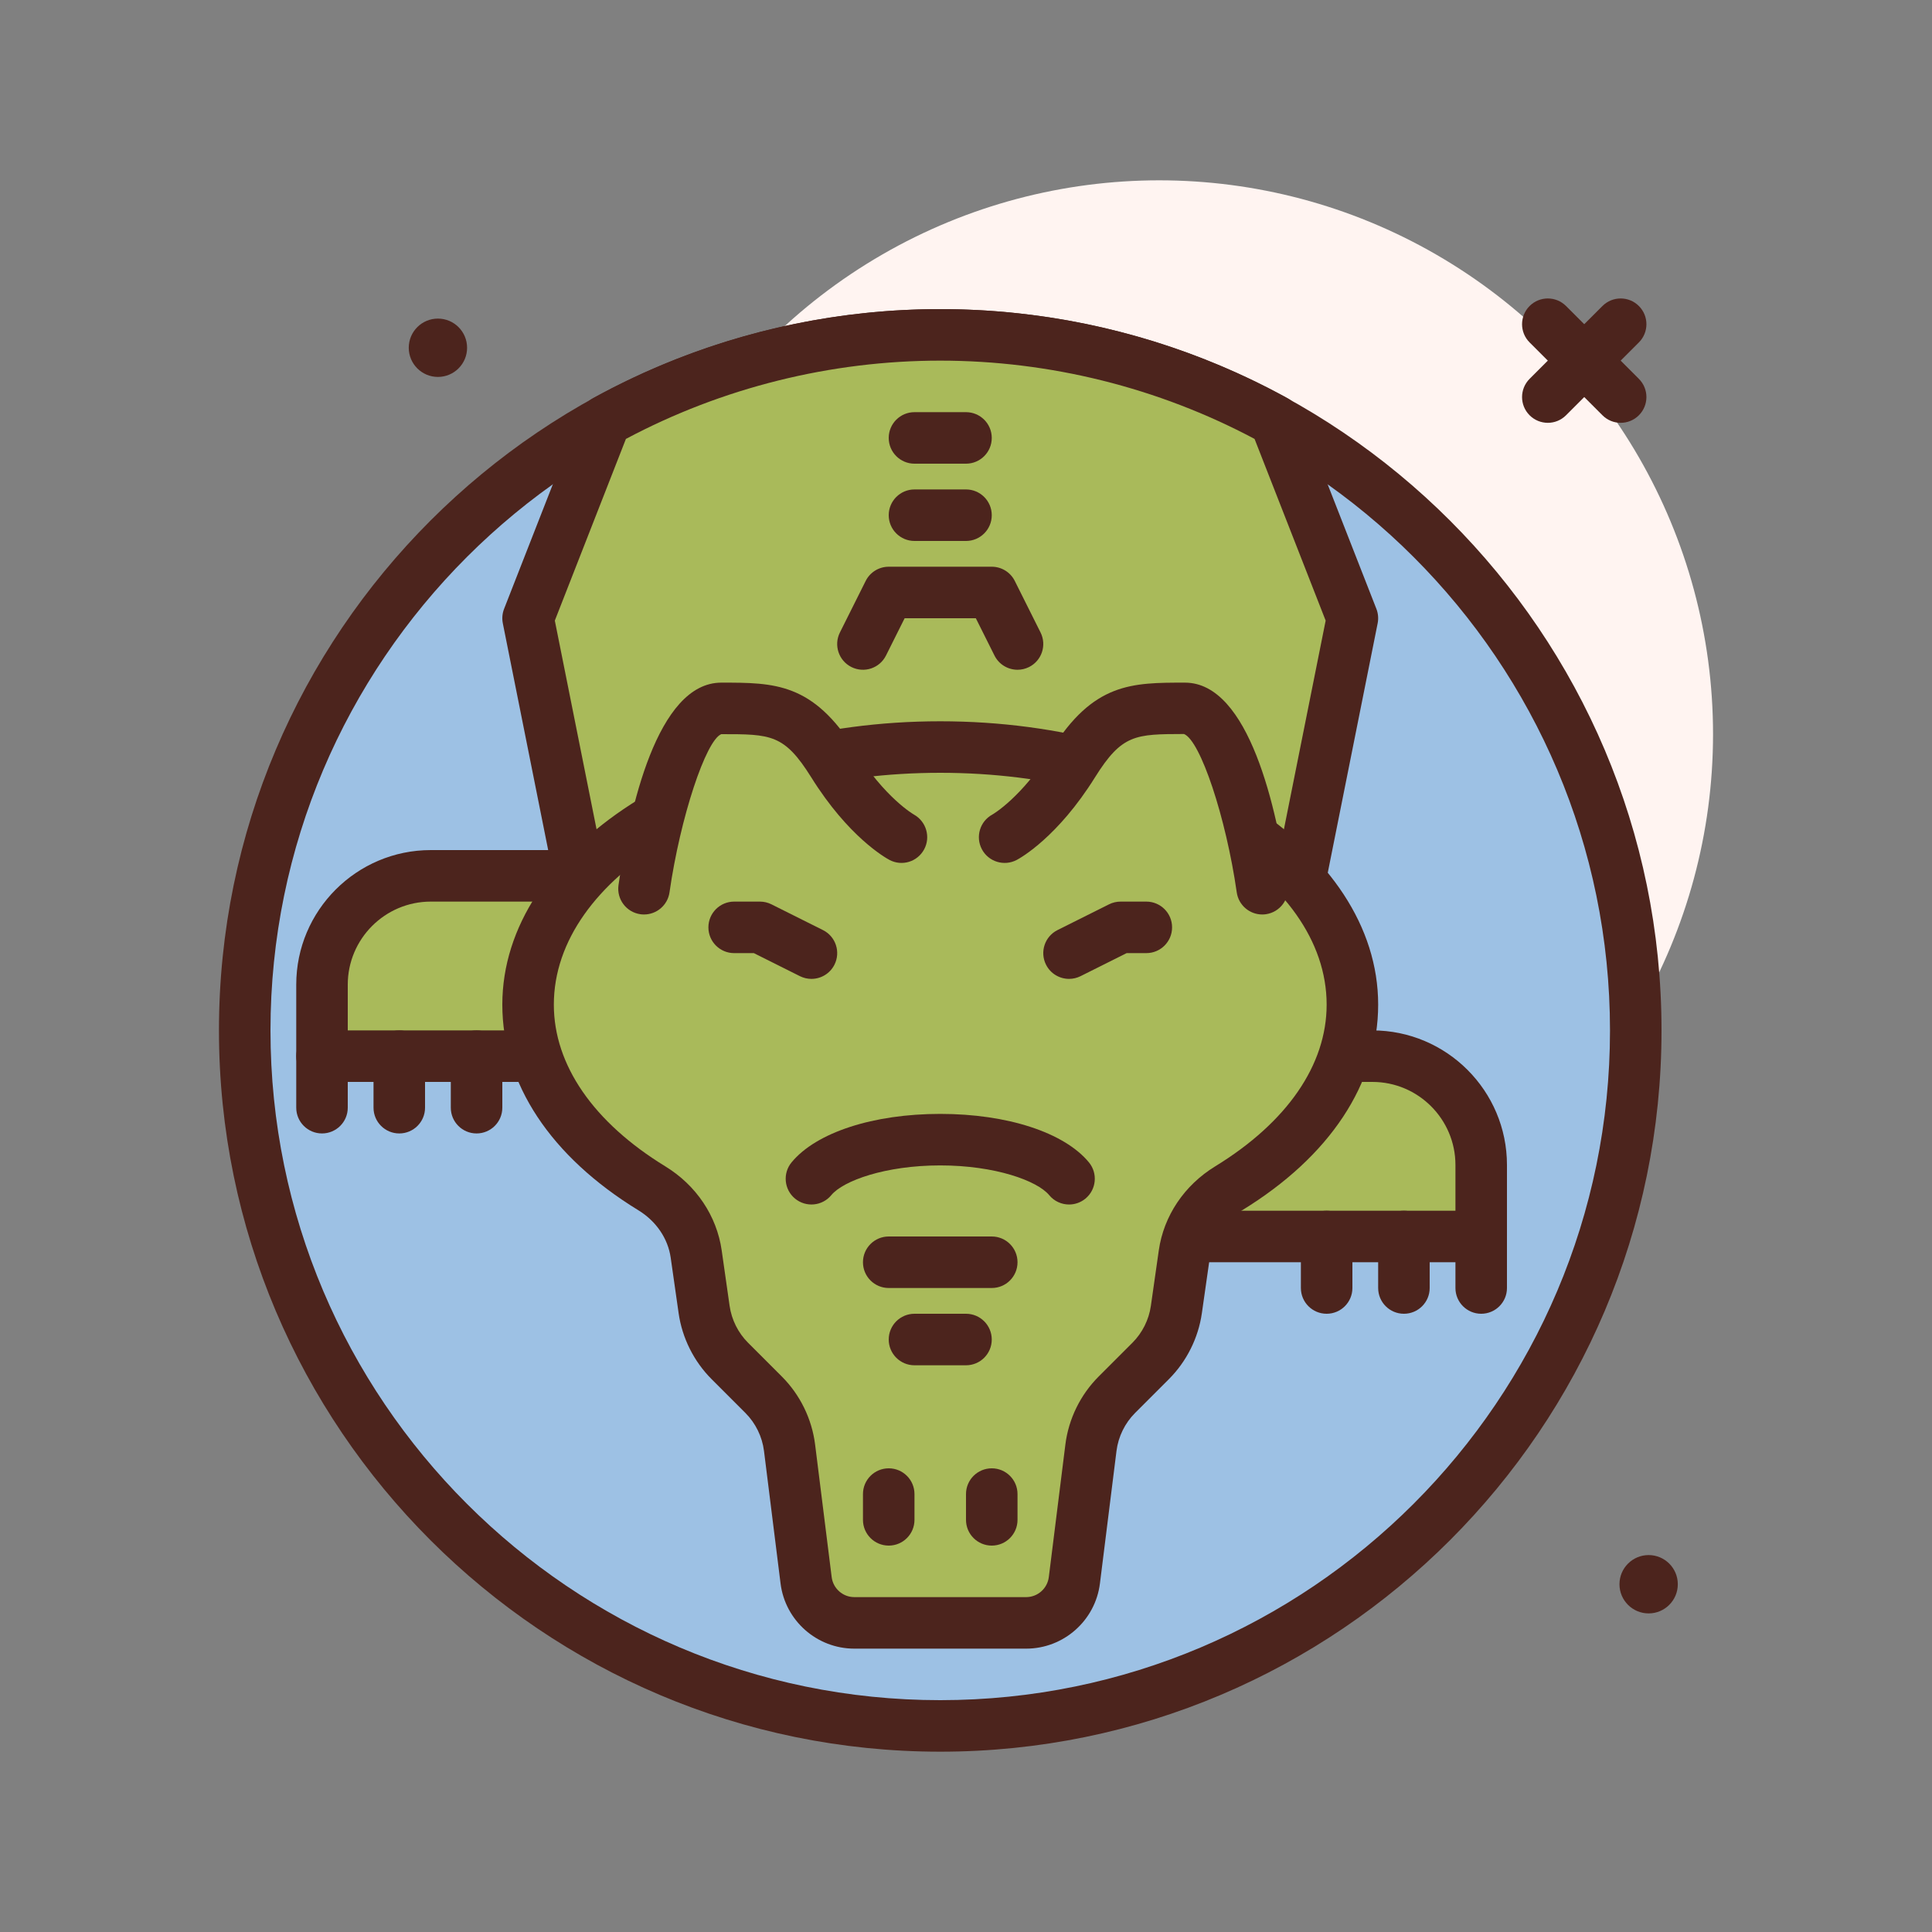 <svg id="crocodile-aligator" enable-background="new 0 0 300 300" height="512" viewBox="0 0 300 300" width="512" xmlns="http://www.w3.org/2000/svg"><rect x="0" y="0" width="300" height="300" fill="#808080" stroke="none"/><g><circle cx="180" cy="114" fill="#fff4f1" r="86"/><g><circle cx="146" cy="160" fill="#9dc1e4" r="108"/><path d="m146 272c-61.758 0-112-50.242-112-112s50.242-112 112-112 112 50.242 112 112-50.242 112-112 112zm0-216c-57.346 0-104 46.652-104 104s46.654 104 104 104 104-46.652 104-104-46.654-104-104-104z" fill="#4c241d"/></g><circle cx="68" cy="54" fill="#4c241d" r="4.529"/><circle cx="256" cy="246" fill="#4c241d" r="4.529"/><path d="m251.656 65.656c-1.023 0-2.047-.391-2.828-1.172l-11.312-11.312c-1.562-1.562-1.562-4.094 0-5.656s4.094-1.562 5.656 0l11.312 11.312c1.562 1.562 1.562 4.094 0 5.656-.781.782-1.804 1.172-2.828 1.172z" fill="#4c241d"/><path d="m240.344 65.656c-1.023 0-2.047-.391-2.828-1.172-1.562-1.562-1.562-4.094 0-5.656l11.312-11.312c1.562-1.562 4.094-1.562 5.656 0s1.562 4.094 0 5.656l-11.312 11.312c-.781.782-1.805 1.172-2.828 1.172z" fill="#4c241d"/><g><path d="m198 65.334c-15.427-8.492-33.146-13.334-52-13.334s-36.573 4.842-52 13.334l-12 30.666 12 60h104l12-60z" fill="#a9ba5a"/><path d="m198 160h-104c-1.906 0-3.549-1.348-3.922-3.215l-12-60c-.15-.75-.082-1.531.197-2.242l12-30.664c.34-.871.977-1.598 1.795-2.047 16.438-9.051 35.086-13.832 53.93-13.832s37.492 4.781 53.93 13.832c.818.449 1.455 1.176 1.795 2.047l12 30.664c.279.711.348 1.492.197 2.242l-12 60c-.373 1.867-2.016 3.215-3.922 3.215zm-100.721-8h97.441l11.127-55.633-11.039-28.211c-14.947-7.957-31.79-12.156-48.808-12.156s-33.861 4.199-48.809 12.156l-11.039 28.211z" fill="#4c241d"/></g><g><path d="m98 164h-48v-11.106c0-9.33 7.564-16.894 16.894-16.894h27.106" fill="#a9ba5a"/><path d="m98 168h-48c-2.209 0-4-1.789-4-4v-11.105c0-11.52 9.373-20.895 20.895-20.895h27.105c2.209 0 4 1.789 4 4s-1.791 4-4 4h-27.105c-7.11 0-12.895 5.785-12.895 12.895v7.105h44c2.209 0 4 1.789 4 4s-1.791 4-4 4z" fill="#4c241d"/></g><g><path d="m182 192h48v-11.106c0-9.33-7.564-16.894-16.894-16.894h-27.106" fill="#a9ba5a"/><path d="m230 196h-48c-2.209 0-4-1.789-4-4s1.791-4 4-4h44v-7.105c0-7.109-5.785-12.895-12.895-12.895h-27.105c-2.209 0-4-1.789-4-4s1.791-4 4-4h27.105c11.521 0 20.895 9.375 20.895 20.895v11.105c0 2.211-1.791 4-4 4z" fill="#4c241d"/></g><g><path d="m210 156c0-22.092-28.654-40-64-40s-64 17.908-64 40c0 11.183 7.375 21.269 19.22 28.522 3.682 2.254 6.272 5.927 6.883 10.202l1.231 8.617c.432 3.025 1.834 5.828 3.994 7.989l5.245 5.245c2.221 2.221 3.638 5.118 4.027 8.234l2.573 20.584c.472 3.775 3.681 6.608 7.485 6.608h13.342 13.341c3.804 0 7.013-2.833 7.485-6.608l2.573-20.584c.39-3.116 1.807-6.014 4.027-8.234l5.245-5.245c2.161-2.161 3.562-4.964 3.994-7.989l1.231-8.617c.611-4.274 3.2-7.947 6.883-10.202 11.846-7.253 19.221-17.339 19.221-28.522z" fill="#a9ba5a"/><path d="m159.342 256h-26.684c-5.809 0-10.732-4.348-11.453-10.113l-2.572-20.582c-.279-2.223-1.305-4.32-2.887-5.902l-5.246-5.246c-2.756-2.754-4.576-6.395-5.125-10.25l-1.23-8.617c-.428-2.984-2.254-5.664-5.012-7.355-13.629-8.345-21.133-19.685-21.133-31.935 0-24.262 30.504-44 68-44s68 19.738 68 44c0 12.25-7.504 23.59-21.131 31.934-2.76 1.691-4.586 4.371-5.014 7.355l-1.23 8.617c-.549 3.855-2.369 7.496-5.125 10.25l-5.246 5.246c-1.582 1.582-2.607 3.68-2.887 5.902l-2.572 20.582c-.721 5.766-5.645 10.114-11.453 10.114zm-13.342-136c-33.084 0-60 16.148-60 36 0 9.359 6.146 18.277 17.311 25.113 4.797 2.938 7.986 7.691 8.752 13.043l1.23 8.617c.309 2.156 1.324 4.188 2.863 5.727l5.246 5.246c2.834 2.832 4.67 6.582 5.168 10.566l2.572 20.582c.223 1.77 1.732 3.105 3.516 3.105h26.684c1.783 0 3.293-1.336 3.516-3.105l2.572-20.582c.498-3.984 2.334-7.734 5.168-10.566l5.246-5.246c1.539-1.539 2.555-3.57 2.863-5.727l1.23-8.617c.766-5.352 3.955-10.105 8.754-13.043 11.163-6.836 17.309-15.754 17.309-25.113 0-19.852-26.916-36-60-36z" fill="#4c241d"/></g><g><path d="m156 130s5.262-2.801 10.631-11.401c5.369-8.599 9.369-8.599 17.369-8.599s12 28 12 28" fill="#a9ba5a"/><path d="m195.994 142c-1.957 0-3.668-1.438-3.953-3.434-1.67-11.648-5.652-23.602-8.195-24.59-7.555.023-9.627.023-13.822 6.738-5.77 9.246-11.508 12.477-12.145 12.816-1.949 1.031-4.375.297-5.41-1.652-1.031-1.938-.307-4.344 1.617-5.391.137-.078 4.568-2.664 9.152-10.008 6.543-10.479 12.508-10.479 20.762-10.479 9.979 0 14.283 19.695 15.959 31.434.312 2.188-1.205 4.211-3.393 4.527-.191.027-.382.039-.572.039z" fill="#4c241d"/></g><g><path d="m140 130s-5.262-2.801-10.631-11.401c-5.369-8.599-9.369-8.599-17.369-8.599s-12 28-12 28" fill="#a9ba5a"/><path d="m100.006 142c-.189 0-.381-.012-.572-.039-2.188-.316-3.705-2.34-3.393-4.527 1.676-11.739 5.98-31.434 15.959-31.434 8.254 0 14.219 0 20.762 10.48 4.633 7.422 9.109 9.984 9.154 10.008 1.914 1.07 2.627 3.492 1.576 5.418-1.053 1.926-3.434 2.652-5.371 1.625-.637-.34-6.375-3.57-12.145-12.816-4.195-6.715-6.267-6.715-13.976-6.715-2.389.965-6.371 12.918-8.041 24.566-.285 1.996-1.996 3.434-3.953 3.434z" fill="#4c241d"/></g><path d="m125.996 152c-.6 0-1.211-.137-1.785-.422l-7.154-3.578h-3.057c-2.209 0-4-1.789-4-4s1.791-4 4-4h4c.621 0 1.234.145 1.789.422l8 4c1.977.988 2.777 3.391 1.789 5.367-.701 1.402-2.113 2.211-3.582 2.211z" fill="#4c241d"/><path d="m166.004 152c-1.469 0-2.881-.809-3.582-2.211-.988-1.977-.188-4.379 1.789-5.367l8-4c.555-.277 1.168-.422 1.789-.422h4c2.209 0 4 1.789 4 4s-1.791 4-4 4h-3.057l-7.154 3.578c-.574.285-1.185.422-1.785.422z" fill="#4c241d"/><g><path d="m166 183.033c-2.918-3.532-10.759-6.067-20-6.067s-17.082 2.535-20 6.067" fill="#a9ba5a"/><path d="m166.002 187.035c-1.152 0-2.295-.496-3.086-1.453-1.848-2.238-8.404-4.617-16.916-4.617s-15.068 2.379-16.916 4.617c-1.406 1.703-3.922 1.941-5.631.539-1.703-1.406-1.943-3.93-.537-5.633 3.83-4.641 12.676-7.523 23.084-7.523s19.254 2.883 23.084 7.523c1.406 1.703 1.166 4.227-.537 5.633-.746.613-1.649.914-2.545.914z" fill="#4c241d"/></g><g fill="#4c241d"><path d="m154 200h-16c-2.209 0-4-1.789-4-4s1.791-4 4-4h16c2.209 0 4 1.789 4 4s-1.791 4-4 4z"/><path d="m138 240c-2.209 0-4-1.789-4-4v-4c0-2.211 1.791-4 4-4s4 1.789 4 4v4c0 2.211-1.791 4-4 4z"/><path d="m154 240c-2.209 0-4-1.789-4-4v-4c0-2.211 1.791-4 4-4s4 1.789 4 4v4c0 2.211-1.791 4-4 4z"/><path d="m158.004 104c-1.469 0-2.881-.809-3.582-2.211l-2.895-5.789h-11.055l-2.895 5.789c-.988 1.977-3.389 2.777-5.367 1.789-1.977-.988-2.777-3.391-1.789-5.367l4-8c.679-1.356 2.063-2.211 3.579-2.211h16c1.516 0 2.9.855 3.578 2.211l4 8c.988 1.977.188 4.379-1.789 5.367-.574.285-1.185.422-1.785.422z"/><path d="m150 84h-8c-2.209 0-4-1.789-4-4s1.791-4 4-4h8c2.209 0 4 1.789 4 4s-1.791 4-4 4z"/><path d="m150 72h-8c-2.209 0-4-1.789-4-4s1.791-4 4-4h8c2.209 0 4 1.789 4 4s-1.791 4-4 4z"/><path d="m150 212h-8c-2.209 0-4-1.789-4-4s1.791-4 4-4h8c2.209 0 4 1.789 4 4s-1.791 4-4 4z"/><path d="m50 176c-2.209 0-4-1.789-4-4v-8c0-2.211 1.791-4 4-4s4 1.789 4 4v8c0 2.211-1.791 4-4 4z"/><path d="m62 176c-2.209 0-4-1.789-4-4v-8c0-2.211 1.791-4 4-4s4 1.789 4 4v8c0 2.211-1.791 4-4 4z"/><path d="m74 176c-2.209 0-4-1.789-4-4v-8c0-2.211 1.791-4 4-4s4 1.789 4 4v8c0 2.211-1.791 4-4 4z"/><path d="m206 204c-2.209 0-4-1.789-4-4v-8c0-2.211 1.791-4 4-4s4 1.789 4 4v8c0 2.211-1.791 4-4 4z"/><path d="m218 204c-2.209 0-4-1.789-4-4v-8c0-2.211 1.791-4 4-4s4 1.789 4 4v8c0 2.211-1.791 4-4 4z"/><path d="m230 204c-2.209 0-4-1.789-4-4v-8c0-2.211 1.791-4 4-4s4 1.789 4 4v8c0 2.211-1.791 4-4 4z"/></g></g></svg>